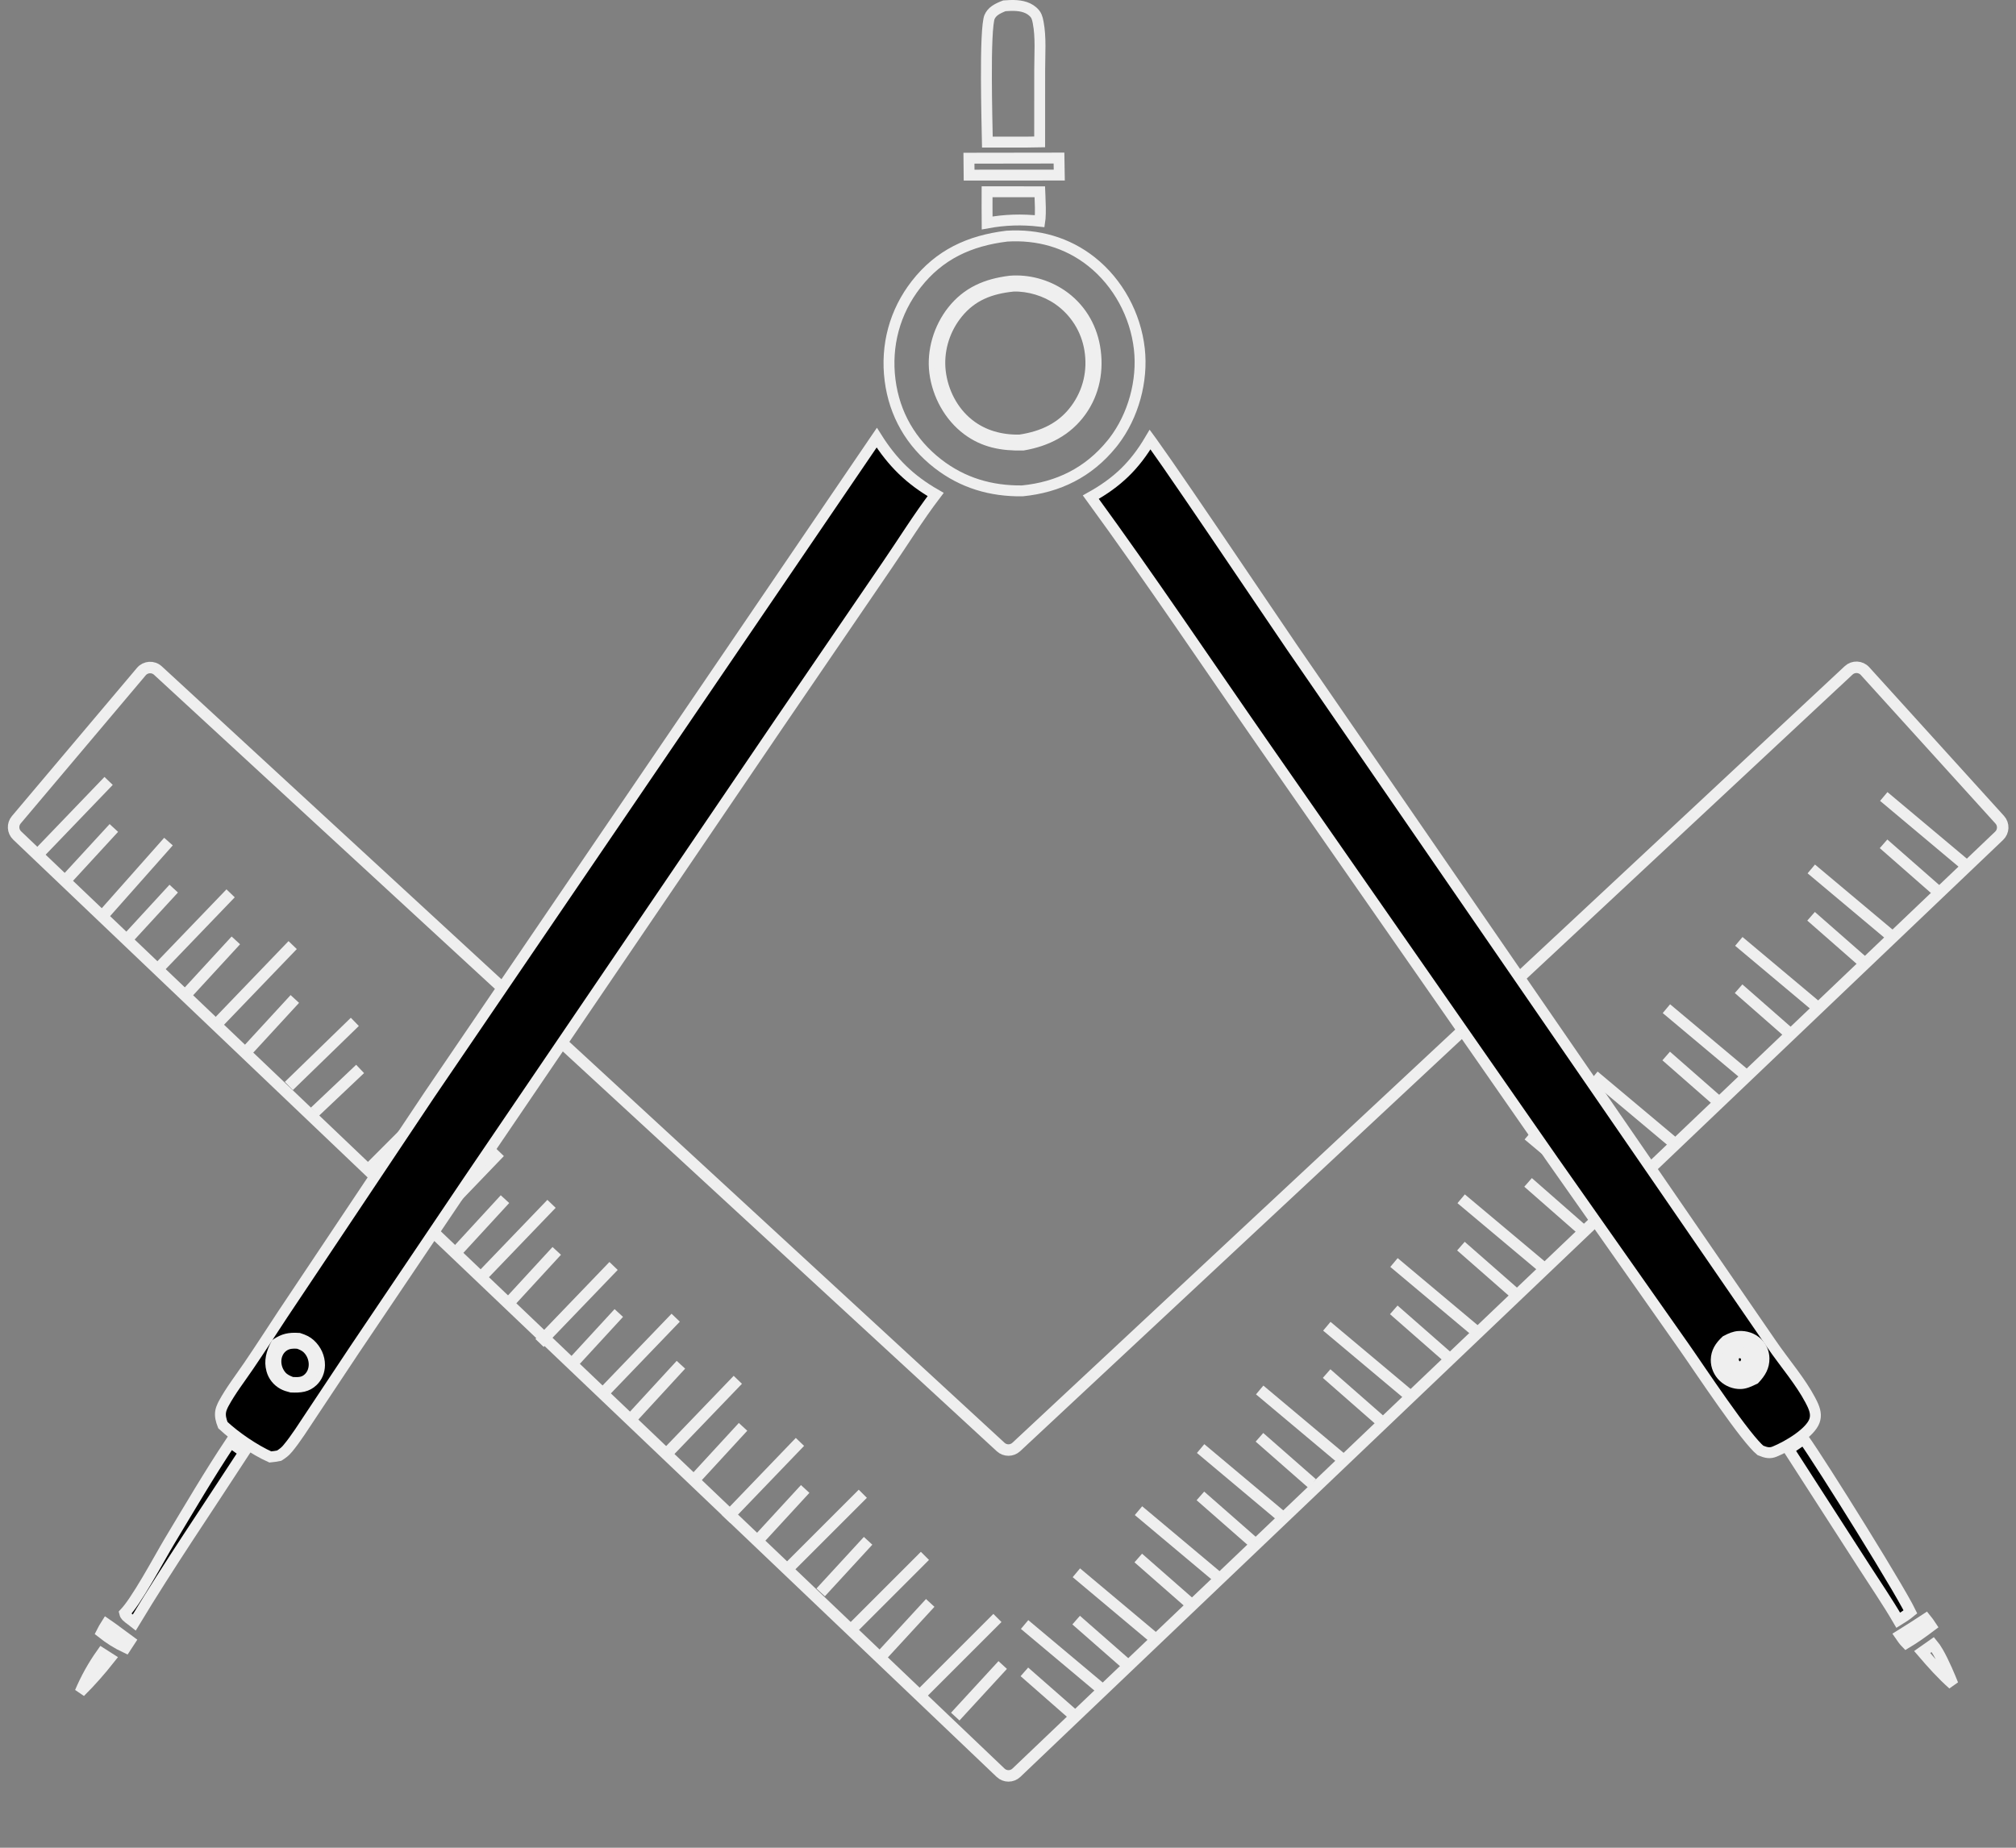 <svg width="216" height="198" viewBox="0 0 216 198" fill="none" xmlns="http://www.w3.org/2000/svg">
<rect x="0" y="0" width="216" height="198" fill="#808080" stroke="none"/>
<path d="M214.196 89.559L108.902 189.962C108.426 190.416 107.679 190.416 107.204 189.962L1.838 89.53C1.367 89.081 1.327 88.343 1.747 87.846L15.144 71.967C15.596 71.432 16.403 71.381 16.919 71.856L107.214 155.061C107.687 155.497 108.416 155.495 108.887 155.056L198.068 71.837C198.57 71.368 199.359 71.401 199.82 71.91L214.258 87.842C214.706 88.337 214.679 89.098 214.196 89.559Z" stroke="#EFEFEF" stroke-width="1.23"/>
<path d="M3.707 91.932L11.637 83.682" stroke="#EFEFEF" stroke-width="1.23"/>
<path d="M7.114 94.25L12.198 88.723" stroke="#EFEFEF" stroke-width="1.23"/>
<path d="M10.984 98.159L18.051 90.183" stroke="#EFEFEF" stroke-width="1.23"/>
<path d="M13.528 100.751L18.612 95.224" stroke="#EFEFEF" stroke-width="1.23"/>
<path d="M16.777 103.979L24.708 95.728" stroke="#EFEFEF" stroke-width="1.23"/>
<path d="M20.185 106.297L25.269 100.77" stroke="#EFEFEF" stroke-width="1.23"/>
<path d="M23.425 109.524L31.356 101.274" stroke="#EFEFEF" stroke-width="1.23"/>
<path d="M26.505 112.575L31.589 107.048" stroke="#EFEFEF" stroke-width="1.23"/>
<path d="M30.95 116.37L38.018 109.503" stroke="#EFEFEF" stroke-width="1.23"/>
<path d="M33.725 119.143L38.583 114.545" stroke="#EFEFEF" stroke-width="1.23"/>
<path d="M39.465 125.332L46.885 117.911" stroke="#EFEFEF" stroke-width="1.23"/>
<path d="M42.364 128.479L47.448 122.952" stroke="#EFEFEF" stroke-width="1.23"/>
<path d="M45.613 131.707L53.544 123.456" stroke="#EFEFEF" stroke-width="1.23"/>
<path d="M49.021 134.025L54.105 128.498" stroke="#EFEFEF" stroke-width="1.23"/>
<path d="M51.16 137.253L59.091 129.002" stroke="#EFEFEF" stroke-width="1.23"/>
<path d="M54.567 139.571L59.651 134.044" stroke="#EFEFEF" stroke-width="1.23"/>
<path d="M57.808 143.908L65.739 135.658" stroke="#EFEFEF" stroke-width="1.23"/>
<path d="M61.216 146.226L66.3 140.699" stroke="#EFEFEF" stroke-width="1.23"/>
<path d="M64.464 149.453L72.395 141.203" stroke="#EFEFEF" stroke-width="1.23"/>
<path d="M67.872 151.771L72.956 146.244" stroke="#EFEFEF" stroke-width="1.23"/>
<path d="M71.121 156.108L79.052 147.858" stroke="#EFEFEF" stroke-width="1.23"/>
<path d="M74.528 158.426L79.612 152.899" stroke="#EFEFEF" stroke-width="1.23"/>
<path d="M77.777 162.763L85.708 154.513" stroke="#EFEFEF" stroke-width="1.23"/>
<path d="M81.185 165.081L86.269 159.554" stroke="#EFEFEF" stroke-width="1.23"/>
<path d="M84.468 168.045L92.444 160.069" stroke="#EFEFEF" stroke-width="1.23"/>
<path d="M87.927 170.638L93.011 165.11" stroke="#EFEFEF" stroke-width="1.23"/>
<path d="M91.125 174.7L99.1 166.724" stroke="#EFEFEF" stroke-width="1.23"/>
<path d="M94.583 177.293L99.667 171.766" stroke="#EFEFEF" stroke-width="1.23"/>
<path d="M98.89 181.354L106.866 173.378" stroke="#EFEFEF" stroke-width="1.23"/>
<path d="M102.349 183.947L107.433 178.42" stroke="#EFEFEF" stroke-width="1.23"/>
<path d="M124.093 175.889L115.325 168.535" stroke="#EFEFEF" stroke-width="1.23"/>
<path d="M120.948 178.559L115.301 173.608" stroke="#EFEFEF" stroke-width="1.23"/>
<path d="M118.547 181.435L109.778 174.081" stroke="#EFEFEF" stroke-width="1.23"/>
<path d="M115.401 184.105L109.755 179.154" stroke="#EFEFEF" stroke-width="1.23"/>
<path d="M130.75 169.234L121.981 161.88" stroke="#EFEFEF" stroke-width="1.23"/>
<path d="M127.604 171.904L121.958 166.953" stroke="#EFEFEF" stroke-width="1.23"/>
<path d="M137.406 162.579L128.638 155.225" stroke="#EFEFEF" stroke-width="1.23"/>
<path d="M134.26 165.25L128.614 160.298" stroke="#EFEFEF" stroke-width="1.23"/>
<path d="M143.734 156.301L134.966 148.947" stroke="#EFEFEF" stroke-width="1.23"/>
<path d="M140.588 158.971L134.942 154.019" stroke="#EFEFEF" stroke-width="1.23"/>
<path d="M150.929 149.471L142.161 142.118" stroke="#EFEFEF" stroke-width="1.23"/>
<path d="M147.784 152.142L142.137 147.19" stroke="#EFEFEF" stroke-width="1.23"/>
<path d="M158.125 142.643L149.356 135.289" stroke="#EFEFEF" stroke-width="1.23"/>
<path d="M154.979 145.313L149.333 140.362" stroke="#EFEFEF" stroke-width="1.23"/>
<path d="M165.32 135.813L156.552 128.459" stroke="#EFEFEF" stroke-width="1.23"/>
<path d="M162.174 138.483L156.528 133.532" stroke="#EFEFEF" stroke-width="1.23"/>
<path d="M172.515 128.984L163.747 121.63" stroke="#EFEFEF" stroke-width="1.23"/>
<path d="M169.37 131.655L163.723 126.704" stroke="#EFEFEF" stroke-width="1.23"/>
<path d="M179.547 122.65L170.778 115.296" stroke="#EFEFEF" stroke-width="1.23"/>
<path d="M195.07 108.231L186.302 100.878" stroke="#EFEFEF" stroke-width="1.23"/>
<path d="M191.924 110.901L186.278 105.95" stroke="#EFEFEF" stroke-width="1.23"/>
<path d="M187.312 115.44L178.544 108.087" stroke="#EFEFEF" stroke-width="1.23"/>
<path d="M184.167 118.11L178.52 113.159" stroke="#EFEFEF" stroke-width="1.23"/>
<path d="M202.836 100.467L194.067 93.113" stroke="#EFEFEF" stroke-width="1.23"/>
<path d="M199.69 103.137L194.044 98.186" stroke="#EFEFEF" stroke-width="1.23"/>
<path d="M210.601 92.704L201.833 85.35" stroke="#EFEFEF" stroke-width="1.23"/>
<path d="M207.456 95.374L201.809 90.422" stroke="#EFEFEF" stroke-width="1.23"/>
<path d="M111.409 20.553C111.415 20.695 111.42 20.846 111.427 21C111.444 21.393 111.461 21.822 111.467 22.243C111.472 22.665 111.466 23.068 111.438 23.409C111.428 23.518 111.417 23.616 111.404 23.702C109.483 23.484 107.657 23.543 105.763 23.891C105.752 22.779 105.757 21.667 105.759 20.546L111.409 20.553Z" stroke="#EFEFEF" stroke-width="1.168"/>
<path d="M113.493 18.76L103.833 18.766L103.815 16.952L113.463 16.938L113.493 18.76Z" stroke="#EFEFEF" stroke-width="1.168"/>
<path d="M108.224 0.588C109.178 0.555 110.019 0.693 110.623 1.21L110.74 1.318C111.041 1.617 111.133 1.878 111.234 2.407V2.408C111.54 4.004 111.396 5.777 111.396 7.542L111.392 15.204L109.942 15.227H105.789C105.761 13.779 105.695 11.06 105.687 8.401C105.682 6.869 105.697 5.37 105.752 4.165C105.779 3.562 105.816 3.04 105.864 2.628C105.914 2.196 105.971 1.945 106.014 1.842C106.264 1.239 106.819 0.928 107.613 0.622C107.821 0.608 108.023 0.595 108.224 0.588Z" stroke="#EFEFEF" stroke-width="1.168"/>
<path d="M107.875 25.304C111.197 25.096 114.342 25.975 116.948 28.041C119.8 30.302 121.667 33.766 122.073 37.391C122.457 40.814 121.428 44.57 119.324 47.308L119.117 47.569C116.638 50.616 113.405 52.219 109.529 52.601C106.169 52.643 103.149 51.75 100.501 49.702C97.612 47.468 95.827 44.371 95.365 40.743C94.892 37.025 95.858 33.414 98.163 30.462C100.651 27.276 103.867 25.794 107.875 25.304Z" stroke="#EFEFEF" stroke-width="1.168"/>
<path d="M108.227 30.128C110.154 29.971 112.147 30.518 113.75 31.61C115.653 32.906 116.889 34.894 117.287 37.169C117.715 39.613 117.256 42.071 115.819 44.07C114.322 46.153 112.161 47.253 109.611 47.692C107.355 47.742 105.418 47.382 103.646 46.058C101.722 44.619 100.462 42.311 100.155 39.915C99.861 37.615 100.607 35.135 102.055 33.308C103.635 31.313 105.675 30.442 108.227 30.128Z" stroke="#EFEFEF" stroke-width="1.168"/>
<path d="M108.597 30.657C110.261 30.619 112.036 31.161 113.401 32.113C115.209 33.375 116.41 35.291 116.765 37.466C117.137 39.748 116.621 41.991 115.249 43.85C113.783 45.836 111.724 46.789 109.251 47.155C107.238 47.191 105.358 46.683 103.802 45.453C102.082 44.094 100.993 41.979 100.744 39.783C100.509 37.702 101.099 35.578 102.34 33.891L102.597 33.559C104.147 31.659 106.117 30.904 108.597 30.657Z" stroke="#EFEFEF" stroke-width="1.168"/>
<path d="M206.346 173.47C206.543 173.707 206.717 173.966 206.902 174.246C206.028 174.906 205.158 175.529 204.236 176.078C204.118 175.957 203.997 175.812 203.871 175.643C203.775 175.513 203.681 175.377 203.585 175.237C204.516 174.661 205.433 174.071 206.346 173.47Z" stroke="#EFEFEF" stroke-width="1.168"/>
<path d="M207.094 176.222C207.245 176.402 207.435 176.671 207.646 177.037C207.957 177.575 208.282 178.243 208.595 178.946C208.826 179.463 209.045 179.994 209.247 180.496C208.057 179.442 207.002 178.265 205.945 177.029L207.094 176.222Z" stroke="#EFEFEF" stroke-width="1.168"/>
<path d="M193.266 154.207C194.208 155.531 196.856 159.677 199.404 163.795C200.79 166.035 202.138 168.25 203.148 169.97C203.654 170.83 204.072 171.563 204.369 172.11C204.504 172.359 204.611 172.566 204.689 172.726C204.289 173.058 203.855 173.337 203.385 173.625C202.24 171.654 200.919 169.734 199.721 167.864L199.721 167.863L191.642 155.316C192.176 154.943 192.716 154.579 193.266 154.207Z" fill="black" stroke="#EFEFEF" stroke-width="1.168"/>
<path d="M123.421 47.371C123.834 47.944 124.4 48.749 125.072 49.718C126.414 51.654 128.175 54.235 129.981 56.894C133.589 62.207 137.382 67.842 138.355 69.259L138.355 69.26L177.442 126.039L177.443 126.04L189.755 143.951L189.756 143.952C190.475 145.012 191.331 146.105 192.107 147.167C192.797 148.111 193.44 149.05 193.943 149.998L194.15 150.404C194.491 151.106 194.619 151.683 194.399 152.279C194.182 152.867 193.527 153.534 192.649 154.16C191.795 154.768 190.832 155.267 190.147 155.548C189.635 155.757 189.256 155.685 188.621 155.427C188.271 155.144 187.706 154.508 186.998 153.608C186.27 152.682 185.433 151.534 184.593 150.346C183.753 149.16 182.913 147.94 182.181 146.87C181.816 146.336 181.477 145.838 181.178 145.402L180.414 144.298L166.246 124.142L166.247 124.141L135.474 79.932C129.301 71.058 123.259 62.026 116.874 53.273C119.728 51.678 121.571 49.901 123.224 47.104C123.284 47.186 123.352 47.274 123.421 47.371Z" fill="black" stroke="#EFEFEF" stroke-width="1.168"/>
<path d="M184.937 143.674C185.421 143.418 185.832 143.244 186.283 143.212C187.027 143.159 187.756 143.403 188.28 143.904C188.73 144.333 188.991 144.936 188.999 145.56C189.009 146.438 188.653 147.059 187.995 147.764C187.424 148.04 186.972 148.253 186.492 148.263C185.828 148.279 185.152 148.012 184.667 147.552C184.159 147.069 183.866 146.394 183.882 145.707C183.9 144.899 184.282 144.285 184.937 143.674Z" stroke="#EFEFEF" stroke-width="1.168"/>
<path d="M185.567 144.014C185.969 143.883 186.26 143.796 186.566 143.808C187.107 143.83 187.61 144.049 187.935 144.427C188.265 144.81 188.414 145.317 188.358 145.837C188.287 146.509 187.961 146.933 187.359 147.434C186.985 147.601 186.618 147.686 186.277 147.651C185.74 147.595 185.24 147.315 184.916 146.886C184.592 146.456 184.456 145.914 184.544 145.391C184.646 144.784 184.966 144.422 185.567 144.014Z" stroke="#EFEFEF" stroke-width="1.168"/>
<path d="M185.482 144.72C185.75 144.603 185.954 144.509 186.149 144.465L186.246 144.447C186.553 144.404 186.958 144.525 187.239 144.744C187.469 144.923 187.621 145.182 187.653 145.442C187.689 145.735 187.655 145.949 187.58 146.143C187.509 146.324 187.391 146.507 187.216 146.737C186.936 146.878 186.755 146.969 186.57 146.987C186.256 147.018 185.905 146.887 185.615 146.632C185.374 146.421 185.222 146.125 185.17 145.781L185.153 145.631C185.138 145.397 185.169 145.249 185.222 145.124C185.271 145.009 185.349 144.887 185.482 144.72Z" stroke="#EFEFEF" stroke-width="1.168"/>
<path d="M185.97 145.051C186.006 145.038 186.048 145.024 186.145 144.998C186.425 144.923 186.67 144.969 186.871 145.126C186.978 145.21 187.047 145.308 187.085 145.439L187.112 145.581C187.144 145.867 187.068 146.034 186.821 146.362C186.808 146.367 186.796 146.373 186.783 146.377L186.59 146.434C186.398 146.485 186.23 146.459 186.039 146.332C185.86 146.212 185.762 146.046 185.721 145.753L185.721 145.752C185.686 145.502 185.738 145.365 185.954 145.056C185.959 145.054 185.965 145.052 185.97 145.051Z" stroke="#EFEFEF" stroke-width="1.168"/>
<path d="M11.409 174.017C11.822 174.298 12.231 174.598 12.645 174.907C13.062 175.218 13.488 175.539 13.92 175.852L13.461 176.554C12.534 176.12 11.695 175.583 10.884 174.94C11.045 174.62 11.217 174.317 11.409 174.017Z" stroke="#EFEFEF" stroke-width="1.168"/>
<path d="M10.9 177.172C11.191 177.366 11.486 177.549 11.777 177.729C10.767 179.007 9.734 180.187 8.585 181.322C9.208 179.861 9.94 178.527 10.9 177.172Z" stroke="#EFEFEF" stroke-width="1.168"/>
<path d="M24.691 154.563C25.176 154.922 25.666 155.271 26.154 155.618C22.233 161.655 18.124 167.668 14.386 173.866C14.303 173.801 14.204 173.722 14.075 173.623L13.753 173.38C13.56 173.227 13.479 173.134 13.431 173.05C13.405 173.004 13.38 172.946 13.359 172.859C13.674 172.523 14.021 172.058 14.369 171.544C14.816 170.883 15.301 170.095 15.776 169.292C16.252 168.489 16.721 167.663 17.138 166.929C17.558 166.191 17.922 165.55 18.191 165.103C20.318 161.564 22.422 157.972 24.691 154.563Z" fill="black" stroke="#EFEFEF" stroke-width="1.168"/>
<path d="M93.938 46.9C95.61 49.552 97.494 51.411 100.248 52.99C98.389 55.432 96.735 58.112 95.038 60.586L95.038 60.586L83.567 77.389L83.566 77.389L50.222 126.471L50.22 126.474L38.005 144.603L38.003 144.606L33.363 151.592C32.511 152.859 31.733 154.132 30.804 155.246L30.804 155.247C30.555 155.545 30.277 155.755 29.91 155.988C29.613 156.055 29.309 156.087 28.958 156.124C27.262 155.358 25.244 153.987 23.881 152.714C23.78 152.456 23.702 152.218 23.656 151.973C23.563 151.464 23.635 151.077 23.867 150.596L23.977 150.383C24.723 149.005 25.716 147.726 26.648 146.356C27.886 144.538 29.079 142.686 30.28 140.86L46.065 117.226L93.938 46.9Z" fill="black" stroke="#EFEFEF" stroke-width="1.168"/>
<path d="M32.028 143.417C32.536 143.583 32.898 143.744 33.233 144.052C33.868 144.635 34.245 145.448 34.234 146.289C34.226 146.949 33.975 147.567 33.515 148.001C32.883 148.597 32.211 148.678 31.204 148.635C30.864 148.55 30.578 148.46 30.317 148.316C29.725 147.99 29.295 147.449 29.118 146.802C28.854 145.835 29.094 144.979 29.59 144.014C30.005 143.741 30.351 143.582 30.702 143.495C31.073 143.403 31.483 143.382 32.028 143.417Z" stroke="#EFEFEF" stroke-width="1.168"/>
<path d="M31.952 143.951C32.348 144.089 32.647 144.23 32.9 144.455L33.011 144.564C33.444 145.02 33.683 145.655 33.661 146.286C33.642 146.851 33.423 147.359 33.026 147.717C32.559 148.139 32.068 148.188 31.278 148.138C30.801 147.964 30.435 147.779 30.163 147.476C29.744 147.009 29.522 146.365 29.564 145.74C29.601 145.199 29.839 144.695 30.23 144.366C30.706 143.965 31.201 143.9 31.952 143.951Z" stroke="#EFEFEF" stroke-width="1.168"/>
</svg>
